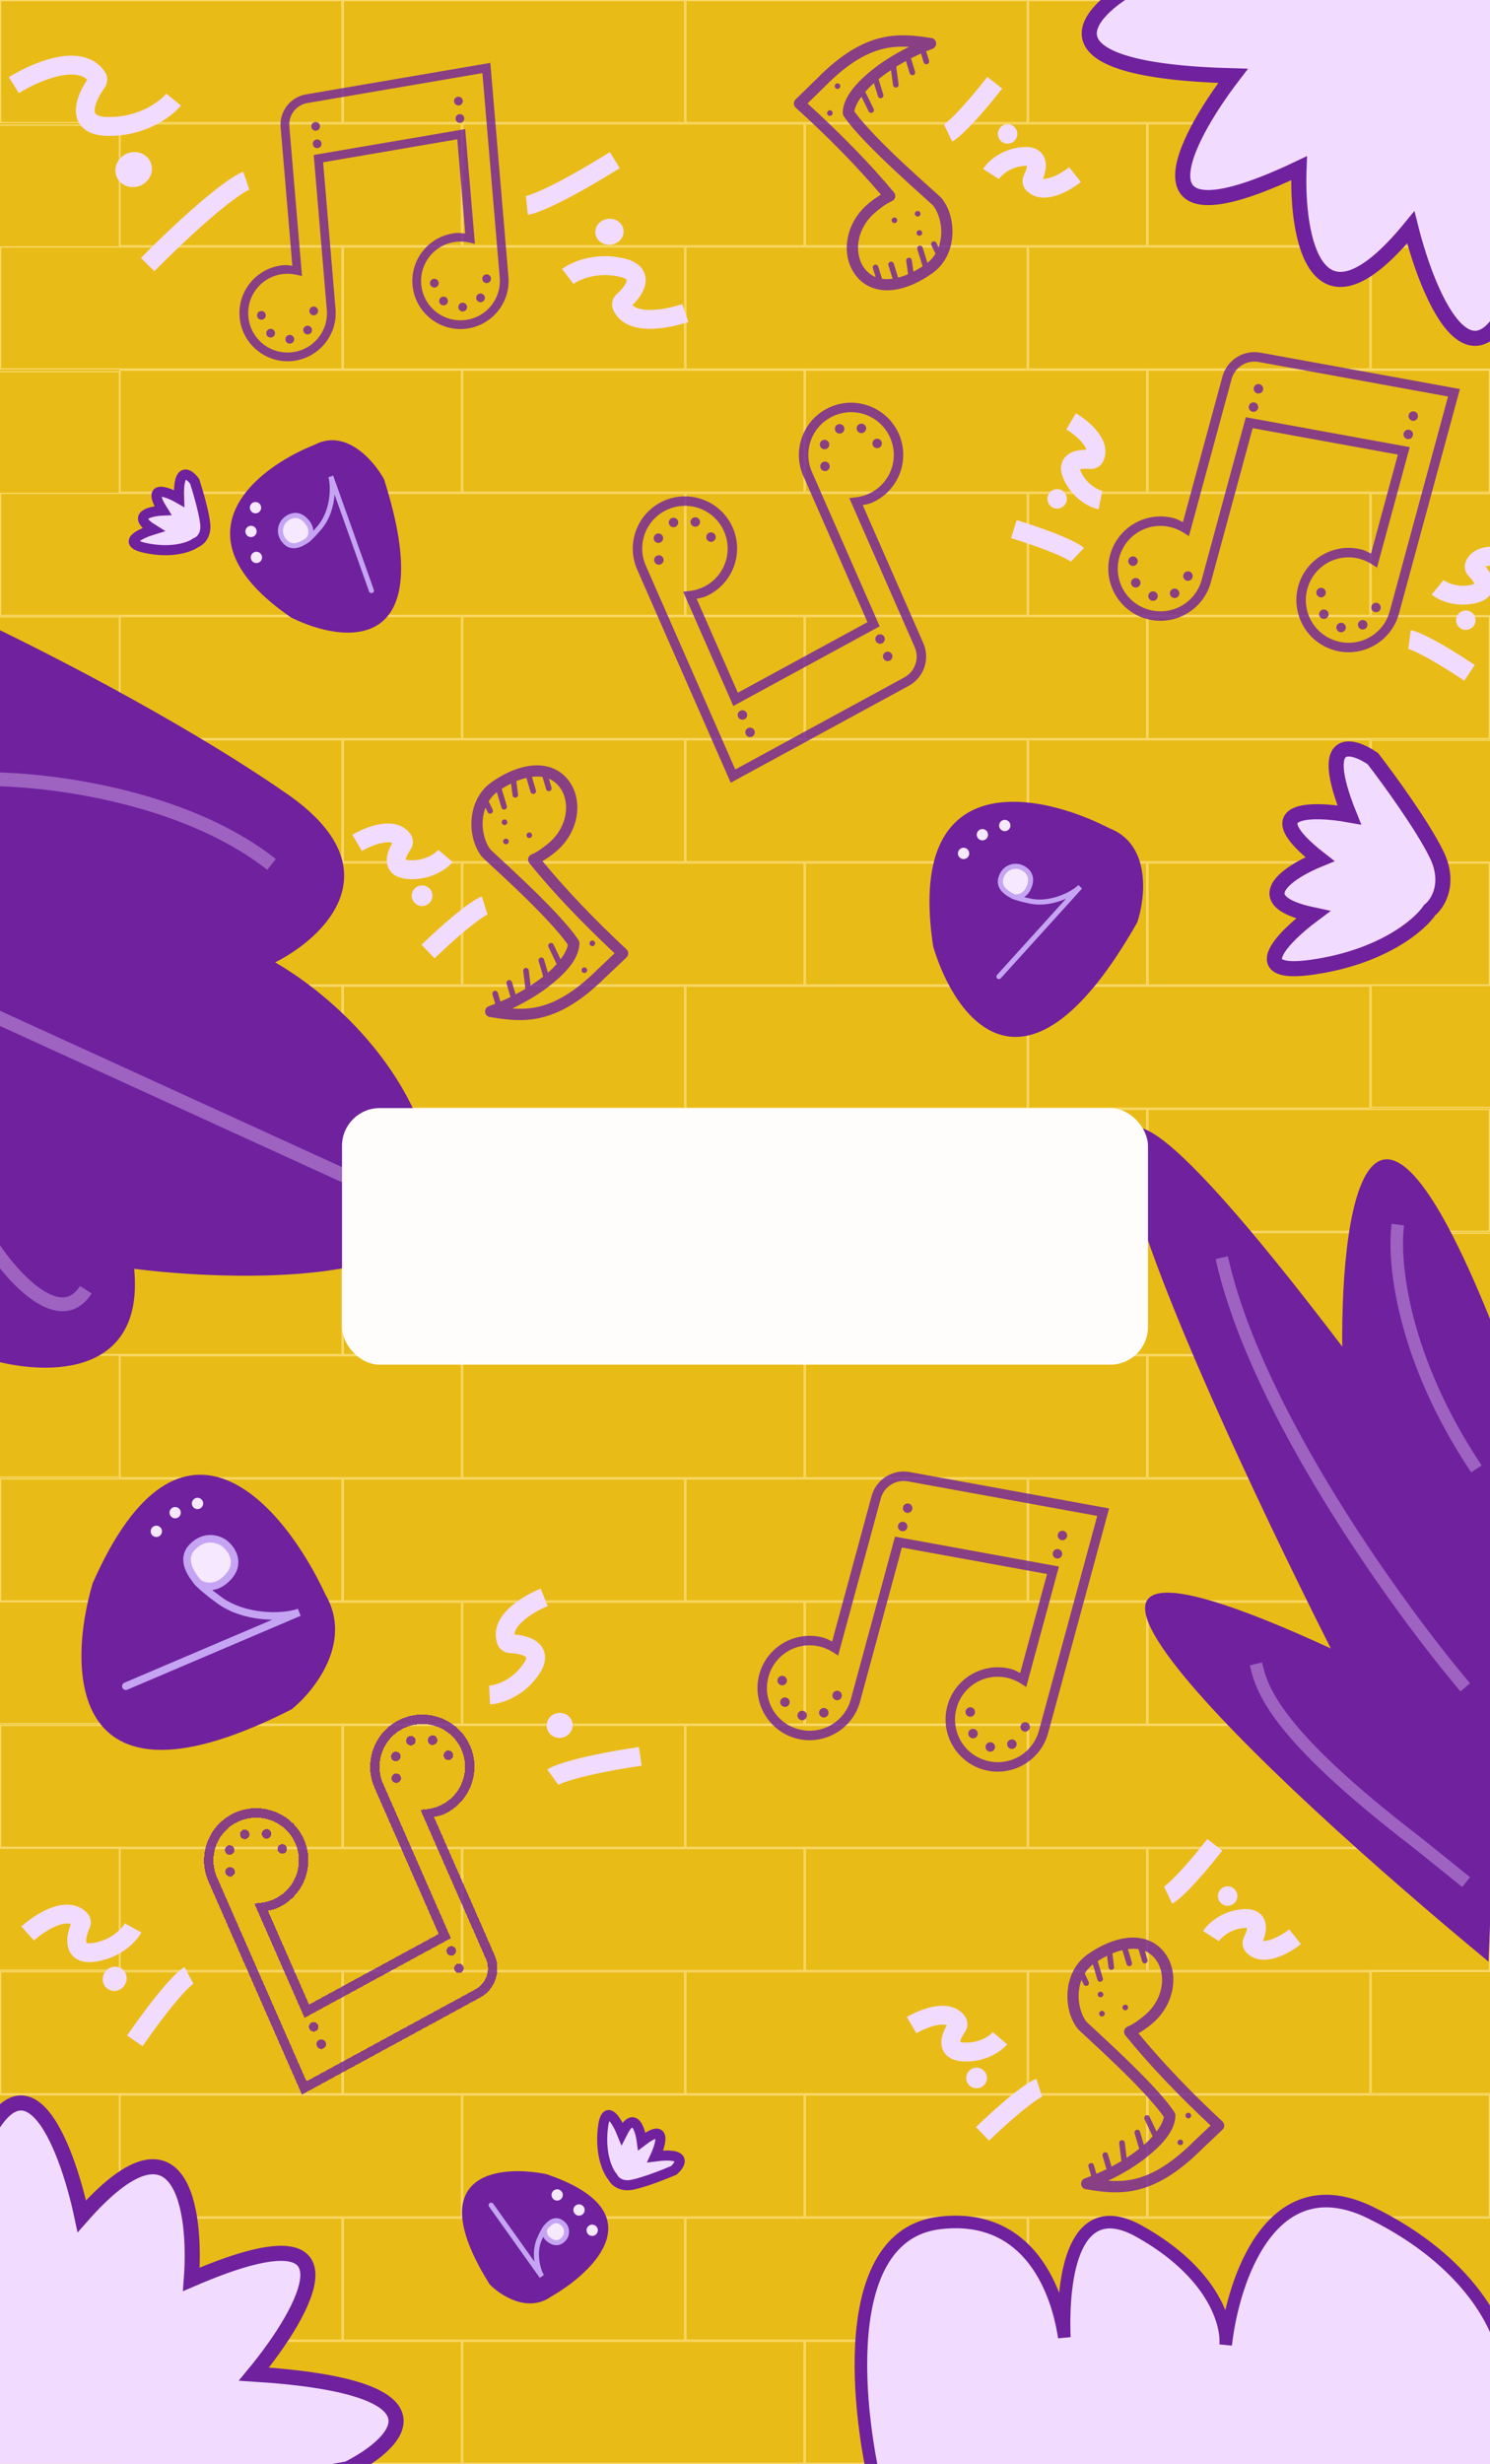 <svg width="1185" height="1959" viewBox="0 0 1185 1959" fill="none" xmlns="http://www.w3.org/2000/svg">
<g clip-path="url(#clip0_79_69)">
<rect width="1185" height="1959" fill="#E9BB17"/>
<rect x="1090.5" y="1175.5" width="271.496" height="96.95" fill="#E9BB17" stroke="#F8D867"/>
<rect x="1090.5" y="980.5" width="271.496" height="96.95" fill="#E9BB17" stroke="#F8D867"/>
<rect x="1090.5" y="783.5" width="271.496" height="96.95" fill="#E9BB17" stroke="#F8D867"/>
<rect x="1090.5" y="588.5" width="271.496" height="96.95" fill="#E9BB17" stroke="#F8D867"/>
<rect x="1090.5" y="392.5" width="271.496" height="96.95" fill="#E9BB17" stroke="#F8D867"/>
<rect x="1090.5" y="196.5" width="271.496" height="96.95" fill="#E9BB17" stroke="#F8D867"/>
<rect x="1090.5" y="1.5" width="271.496" height="96.95" fill="#E9BB17" stroke="#F8D867"/>
<rect x="-176.5" y="99.5" width="271.496" height="96.95" fill="#E9BB17" stroke="#F8D867"/>
<rect x="95.515" y="1469.75" width="271.496" height="96.95" fill="#E9BB17" stroke="#F8D867"/>
<rect x="368.011" y="1469.75" width="271.496" height="96.95" fill="#E9BB17" stroke="#F8D867"/>
<rect x="640.508" y="1469.75" width="271.496" height="96.95" fill="#E9BB17" stroke="#F8D867"/>
<rect x="913.004" y="1469.75" width="271.496" height="96.95" fill="#E9BB17" stroke="#F8D867"/>
<rect x="95.515" y="490.25" width="271.496" height="96.95" fill="#E9BB17" stroke="#F8D867"/>
<rect x="368.011" y="490.25" width="271.496" height="96.95" fill="#E9BB17" stroke="#F8D867"/>
<rect x="640.508" y="490.25" width="271.496" height="96.95" fill="#E9BB17" stroke="#F8D867"/>
<rect x="913.004" y="490.25" width="271.496" height="96.95" fill="#E9BB17" stroke="#F8D867"/>
<rect x="0.5" y="980" width="271.496" height="96.95" fill="#E9BB17" stroke="#F8D867"/>
<rect x="272.996" y="980" width="271.496" height="96.95" fill="#E9BB17" stroke="#F8D867"/>
<rect x="545.492" y="980" width="271.496" height="96.95" fill="#E9BB17" stroke="#F8D867"/>
<rect x="817.988" y="980" width="271.496" height="96.95" fill="#E9BB17" stroke="#F8D867"/>
<rect x="0.5" y="0.5" width="271.496" height="96.95" fill="#E9BB17" stroke="#F8D867"/>
<rect x="272.996" y="0.5" width="271.496" height="96.95" fill="#E9BB17" stroke="#F8D867"/>
<rect x="545.492" y="0.5" width="271.496" height="96.95" fill="#E9BB17" stroke="#F8D867"/>
<rect x="817.988" y="0.5" width="271.496" height="96.95" fill="#E9BB17" stroke="#F8D867"/>
<rect x="0.5" y="1567.7" width="271.496" height="96.95" fill="#E9BB17" stroke="#F8D867"/>
<rect x="272.996" y="1567.7" width="271.496" height="96.95" fill="#E9BB17" stroke="#F8D867"/>
<rect x="545.492" y="1567.7" width="271.496" height="96.95" fill="#E9BB17" stroke="#F8D867"/>
<rect x="817.988" y="1567.7" width="271.496" height="96.95" fill="#E9BB17" stroke="#F8D867"/>
<rect x="-176.5" y="295.5" width="271.496" height="96.95" fill="#E9BB17" stroke="#F8D867"/>
<rect x="-176.5" y="490.5" width="271.496" height="96.95" fill="#E9BB17" stroke="#F8D867"/>
<rect x="-176.5" y="685.5" width="271.496" height="96.95" fill="#E9BB17" stroke="#F8D867"/>
<rect x="-176.5" y="881.5" width="271.496" height="96.95" fill="#E9BB17" stroke="#F8D867"/>
<rect x="-176.5" y="1077.5" width="271.496" height="96.95" fill="#E9BB17" stroke="#F8D867"/>
<rect x="-176.5" y="1273.5" width="271.496" height="96.95" fill="#E9BB17" stroke="#F8D867"/>
<rect x="-176.5" y="1469.5" width="271.496" height="96.95" fill="#E9BB17" stroke="#F8D867"/>
<rect x="-176.5" y="1665.5" width="271.496" height="96.95" fill="#E9BB17" stroke="#F8D867"/>
<rect x="-176.5" y="1862.5" width="271.496" height="96.95" fill="#E9BB17" stroke="#F8D867"/>
<rect x="0.5" y="588.2" width="271.496" height="96.95" fill="#E9BB17" stroke="#F8D867"/>
<rect x="272.996" y="588.2" width="271.496" height="96.95" fill="#E9BB17" stroke="#F8D867"/>
<rect x="545.492" y="588.2" width="271.496" height="96.95" fill="#E9BB17" stroke="#F8D867"/>
<rect x="817.988" y="588.2" width="271.496" height="96.95" fill="#E9BB17" stroke="#F8D867"/>
<rect x="95.515" y="1077.95" width="271.496" height="96.95" fill="#E9BB17" stroke="#F8D867"/>
<rect x="368.011" y="1077.95" width="271.496" height="96.95" fill="#E9BB17" stroke="#F8D867"/>
<rect x="640.508" y="1077.95" width="271.496" height="96.95" fill="#E9BB17" stroke="#F8D867"/>
<rect x="913.004" y="1077.95" width="271.496" height="96.95" fill="#E9BB17" stroke="#F8D867"/>
<rect x="95.515" y="98.45" width="271.496" height="96.95" fill="#E9BB17" stroke="#F8D867"/>
<rect x="368.011" y="98.45" width="271.496" height="96.95" fill="#E9BB17" stroke="#F8D867"/>
<rect x="640.508" y="98.45" width="271.496" height="96.95" fill="#E9BB17" stroke="#F8D867"/>
<rect x="913.004" y="98.45" width="271.496" height="96.95" fill="#E9BB17" stroke="#F8D867"/>
<rect x="95.515" y="1665.65" width="271.496" height="96.95" fill="#E9BB17" stroke="#F8D867"/>
<rect x="368.011" y="1665.65" width="271.496" height="96.95" fill="#E9BB17" stroke="#F8D867"/>
<rect x="640.508" y="1665.65" width="271.496" height="96.95" fill="#E9BB17" stroke="#F8D867"/>
<rect x="913.004" y="1665.65" width="271.496" height="96.95" fill="#E9BB17" stroke="#F8D867"/>
<rect x="95.515" y="686.15" width="271.496" height="96.95" fill="#E9BB17" stroke="#F8D867"/>
<rect x="368.011" y="686.15" width="271.496" height="96.95" fill="#E9BB17" stroke="#F8D867"/>
<rect x="640.508" y="686.15" width="271.496" height="96.95" fill="#E9BB17" stroke="#F8D867"/>
<rect x="913.004" y="686.15" width="271.496" height="96.95" fill="#E9BB17" stroke="#F8D867"/>
<rect x="0.5" y="1175.9" width="271.496" height="96.95" fill="#E9BB17" stroke="#F8D867"/>
<rect x="272.996" y="1175.9" width="271.496" height="96.95" fill="#E9BB17" stroke="#F8D867"/>
<rect x="545.492" y="1175.9" width="271.496" height="96.95" fill="#E9BB17" stroke="#F8D867"/>
<rect x="817.988" y="1175.9" width="271.496" height="96.95" fill="#E9BB17" stroke="#F8D867"/>
<rect x="0.5" y="196.4" width="271.496" height="96.95" fill="#E9BB17" stroke="#F8D867"/>
<rect x="272.996" y="196.4" width="271.496" height="96.95" fill="#E9BB17" stroke="#F8D867"/>
<rect x="545.492" y="196.4" width="271.496" height="96.95" fill="#E9BB17" stroke="#F8D867"/>
<rect x="817.988" y="196.4" width="271.496" height="96.95" fill="#E9BB17" stroke="#F8D867"/>
<rect x="0.5" y="1763.6" width="271.496" height="96.95" fill="#E9BB17" stroke="#F8D867"/>
<rect x="272.996" y="1763.6" width="271.496" height="96.95" fill="#E9BB17" stroke="#F8D867"/>
<rect x="545.492" y="1763.6" width="271.496" height="96.95" fill="#E9BB17" stroke="#F8D867"/>
<rect x="817.988" y="1763.6" width="271.496" height="96.95" fill="#E9BB17" stroke="#F8D867"/>
<rect x="0.5" y="784.1" width="271.496" height="96.95" fill="#E9BB17" stroke="#F8D867"/>
<rect x="272.996" y="784.1" width="271.496" height="96.95" fill="#E9BB17" stroke="#F8D867"/>
<rect x="545.492" y="784.1" width="271.496" height="96.95" fill="#E9BB17" stroke="#F8D867"/>
<rect x="817.988" y="784.1" width="271.496" height="96.95" fill="#E9BB17" stroke="#F8D867"/>
<rect x="95.515" y="1273.85" width="271.496" height="96.95" fill="#E9BB17" stroke="#F8D867"/>
<rect x="368.011" y="1273.85" width="271.496" height="96.95" fill="#E9BB17" stroke="#F8D867"/>
<rect x="640.508" y="1273.85" width="271.496" height="96.95" fill="#E9BB17" stroke="#F8D867"/>
<rect x="913.004" y="1273.85" width="271.496" height="96.95" fill="#E9BB17" stroke="#F8D867"/>
<rect x="95.515" y="294.35" width="271.496" height="96.95" fill="#E9BB17" stroke="#F8D867"/>
<rect x="368.011" y="294.35" width="271.496" height="96.95" fill="#E9BB17" stroke="#F8D867"/>
<rect x="640.508" y="294.35" width="271.496" height="96.95" fill="#E9BB17" stroke="#F8D867"/>
<rect x="913.004" y="294.35" width="271.496" height="96.95" fill="#E9BB17" stroke="#F8D867"/>
<rect x="95.515" y="1861.55" width="271.496" height="96.95" fill="#E9BB17" stroke="#F8D867"/>
<rect x="368.011" y="1861.55" width="271.496" height="96.95" fill="#E9BB17" stroke="#F8D867"/>
<rect x="640.508" y="1861.55" width="271.496" height="96.95" fill="#E9BB17" stroke="#F8D867"/>
<rect x="913.004" y="1861.55" width="271.496" height="96.95" fill="#E9BB17" stroke="#F8D867"/>
<rect x="95.515" y="882.05" width="271.496" height="96.95" fill="#E9BB17" stroke="#F8D867"/>
<rect x="368.011" y="882.05" width="271.496" height="96.95" fill="#E9BB17" stroke="#F8D867"/>
<rect x="640.508" y="882.05" width="271.496" height="96.95" fill="#E9BB17" stroke="#F8D867"/>
<rect x="913.004" y="882.05" width="271.496" height="96.95" fill="#E9BB17" stroke="#F8D867"/>
<rect x="0.5" y="1371.8" width="271.496" height="96.95" fill="#E9BB17" stroke="#F8D867"/>
<rect x="272.996" y="1371.8" width="271.496" height="96.95" fill="#E9BB17" stroke="#F8D867"/>
<rect x="545.492" y="1371.8" width="271.496" height="96.95" fill="#E9BB17" stroke="#F8D867"/>
<rect x="817.988" y="1371.8" width="271.496" height="96.95" fill="#E9BB17" stroke="#F8D867"/>
<rect x="0.5" y="392.3" width="271.496" height="96.95" fill="#E9BB17" stroke="#F8D867"/>
<rect x="272.996" y="392.3" width="271.496" height="96.95" fill="#E9BB17" stroke="#F8D867"/>
<rect x="545.492" y="392.3" width="271.496" height="96.95" fill="#E9BB17" stroke="#F8D867"/>
<rect x="817.988" y="392.3" width="271.496" height="96.95" fill="#E9BB17" stroke="#F8D867"/>
<rect x="1090.5" y="1371.5" width="271.496" height="96.95" fill="#E9BB17" stroke="#F8D867"/>
<rect x="1090.5" y="1567.5" width="271.496" height="96.95" fill="#E9BB17" stroke="#F8D867"/>
<rect x="1090.5" y="1763.5" width="271.496" height="96.95" fill="#E9BB17" stroke="#F8D867"/>
<path d="M699.194 1988.59C681.123 1919.06 665.361 1777.49 746.889 1767.44C814.485 1759.12 839.85 1814.75 846.463 1858.38C844.597 1807.97 854.535 1745.28 905.957 1773.97C964.452 1806.61 976.178 1846.73 974.786 1864.36C980.606 1812.2 1011.36 1720.66 1090.04 1759.21C1169.56 1798.16 1194.04 1852.71 1196.34 1875.11L1192.45 1969.77L699.194 1988.59Z" fill="#F1DBFF" stroke="#6F219E" stroke-width="10"/>
<path d="M1058.4 1310.62C740.106 1164.08 1009.44 1415.6 1183.9 1559.68L1201.64 1091.69C1091.47 794.335 1066.31 953.75 1067.5 1070.63C759.021 664.884 932.902 1061.56 1058.4 1310.62Z" fill="#6F219E"/>
<path d="M1165.34 1341.55C1112.14 1278.77 998.919 1122.54 971.64 999.887" stroke="#9E62C1" stroke-width="10"/>
<path d="M998.847 1322.9C1003.38 1341.74 1011.39 1376.32 1127.13 1465.09M1127.13 1465.09C1130 1467.29 1166.02 1496.4 1166.02 1496.4L1127.13 1465.09ZM1111.75 973.647C1107.66 1003.14 1115.45 1080.11 1174.21 1167.87" stroke="#9E62C1" stroke-width="10"/>
<g filter="url(#filter0_d_79_69)">
<path d="M240.135 1661.32L381.79 1584.24C393.804 1577.7 398.841 1562.95 393.346 1550.43L345.157 1440.64C347.627 1440.07 350.126 1439.71 352.528 1438.66C373.472 1429.46 383.045 1404.93 373.856 1383.99C364.667 1363.05 340.126 1353.49 319.183 1362.68C298.24 1371.87 288.667 1396.41 297.855 1417.34L348.898 1533.64L245.809 1589.76L213.038 1515.1C215.508 1514.53 218.007 1514.17 220.409 1513.12C241.352 1503.92 250.925 1479.39 241.736 1458.45C232.547 1437.51 208.006 1427.95 187.063 1437.14C166.12 1446.33 156.547 1470.87 165.736 1491.8L240.135 1661.32ZM243.747 1650.78L172.645 1488.77C165.09 1471.56 172.876 1451.6 190.095 1444.05C207.313 1436.49 227.272 1444.27 234.827 1461.48C242.382 1478.7 234.596 1498.65 217.377 1506.21C214.125 1507.64 210.769 1508.5 207.411 1508.88L202.316 1509.44L242.197 1600.31L358.596 1536.97L304.765 1414.31C297.21 1397.1 304.996 1377.14 322.214 1369.58C339.433 1362.03 359.392 1369.81 366.947 1387.02C374.502 1404.23 366.716 1424.19 349.497 1431.75C346.245 1433.18 342.889 1434.04 339.531 1434.42L334.435 1434.98L386.437 1553.47C390.386 1562.46 386.813 1572.91 378.17 1577.61L243.747 1650.78ZM257.032 1624.72C258.934 1623.89 259.805 1621.66 258.971 1619.75C258.136 1617.85 255.903 1616.98 254 1617.82C252.098 1618.65 251.227 1620.88 252.061 1622.79C252.896 1624.69 255.129 1625.56 257.032 1624.72ZM366.485 1564.33C368.388 1563.49 369.259 1561.26 368.424 1559.36C367.589 1557.46 365.357 1556.59 363.454 1557.42C361.551 1558.26 360.68 1560.49 361.515 1562.39C362.35 1564.29 364.583 1565.16 366.485 1564.33ZM250.969 1610.91C252.872 1610.07 253.743 1607.84 252.908 1605.94C252.073 1604.04 249.84 1603.17 247.937 1604C246.035 1604.84 245.164 1607.07 245.999 1608.97C246.833 1610.87 249.066 1611.74 250.969 1610.91ZM360.422 1550.52C362.325 1549.68 363.196 1547.45 362.361 1545.55C361.526 1543.64 359.294 1542.77 357.391 1543.61C355.488 1544.44 354.617 1546.68 355.452 1548.58C356.287 1550.48 358.52 1551.35 360.422 1550.52ZM225.979 1469.48C227.882 1468.65 228.753 1466.42 227.918 1464.51C227.083 1462.61 224.85 1461.74 222.948 1462.58C221.045 1463.41 220.174 1465.64 221.009 1467.55C221.844 1469.45 224.076 1470.32 225.979 1469.48ZM184.524 1487.68C186.427 1486.84 187.298 1484.61 186.463 1482.71C185.628 1480.81 183.396 1479.94 181.493 1480.77C179.59 1481.61 178.719 1483.84 179.554 1485.74C180.389 1487.64 182.621 1488.51 184.524 1487.68ZM358.099 1395.02C360.002 1394.19 360.872 1391.96 360.038 1390.05C359.203 1388.15 356.97 1387.28 355.067 1388.12C353.165 1388.95 352.294 1391.18 353.129 1393.09C353.963 1394.99 356.196 1395.86 358.099 1395.02ZM316.644 1413.22C318.547 1412.38 319.418 1410.15 318.583 1408.25C317.748 1406.35 315.515 1405.47 313.613 1406.31C311.71 1407.15 310.839 1409.38 311.674 1411.28C312.509 1413.18 314.741 1414.05 316.644 1413.22ZM184.126 1470.38C185.063 1469.98 185.794 1469.23 186.165 1468.28C186.923 1466.34 185.963 1464.15 184.022 1463.39C182.08 1462.64 179.894 1463.6 179.137 1465.54C178.38 1467.48 179.339 1469.67 181.28 1470.42C182.193 1470.78 183.216 1470.76 184.126 1470.38ZM213.43 1457.5C214.373 1457.12 215.117 1456.36 215.489 1455.41C216.232 1453.47 215.267 1451.27 213.339 1450.51C211.404 1449.77 209.204 1450.73 208.441 1452.66C207.697 1454.6 208.662 1456.8 210.59 1457.56C211.516 1457.91 212.52 1457.89 213.43 1457.5ZM196.157 1457.86C198.06 1457.02 198.931 1454.79 198.096 1452.89C197.261 1450.99 195.029 1450.12 193.126 1450.95C191.223 1451.79 190.352 1454.02 191.187 1455.92C192.022 1457.82 194.255 1458.69 196.157 1457.86ZM345.556 1383.06C346.493 1382.66 347.224 1381.91 347.595 1380.95C348.352 1379.01 347.393 1376.83 345.452 1376.07C343.51 1375.31 341.324 1376.27 340.567 1378.21C339.809 1380.16 340.768 1382.34 342.71 1383.1C343.622 1383.45 344.646 1383.44 345.556 1383.06ZM316.233 1395.93C317.17 1395.53 317.914 1394.77 318.285 1393.82C319.042 1391.88 318.083 1389.69 316.142 1388.93C314.2 1388.18 312.014 1389.14 311.257 1391.08C310.499 1393.02 311.459 1395.2 313.4 1395.96C314.313 1396.32 315.323 1396.31 316.233 1395.93ZM328.277 1383.4C330.18 1382.56 331.051 1380.33 330.216 1378.43C329.381 1376.53 327.148 1375.66 325.246 1376.49C323.343 1377.33 322.472 1379.56 323.307 1381.46C324.142 1383.36 326.374 1384.23 328.277 1383.4Z" fill="#6F219E" fill-opacity="0.8" shape-rendering="crispEdges"/>
</g>
<path d="M581.135 622.324L722.79 545.24C734.804 538.696 739.841 523.952 734.346 511.433L686.157 401.635C688.627 401.066 691.126 400.71 693.528 399.655C714.472 390.464 724.045 365.926 714.856 344.989C705.667 324.052 681.126 314.486 660.183 323.678C639.24 332.869 629.667 357.407 638.855 378.344L689.898 494.644L586.809 550.765L554.038 476.096C556.508 475.527 559.007 475.17 561.409 474.116C582.352 464.924 591.925 440.386 582.736 419.449C573.547 398.512 549.006 388.946 528.063 398.138C507.12 407.33 497.547 431.868 506.736 452.805L581.135 622.324ZM584.747 611.778L513.645 449.772C506.09 432.559 513.876 412.602 531.095 405.045C548.313 397.488 568.272 405.268 575.827 422.482C583.382 439.695 575.596 459.652 558.377 467.209C555.125 468.636 551.769 469.497 548.411 469.877L543.316 470.44L583.197 561.311L699.596 497.966L645.765 375.312C638.21 358.098 645.996 338.142 663.214 330.585C680.433 323.028 700.392 330.807 707.947 348.021C715.502 365.235 707.716 385.191 690.497 392.748C687.245 394.176 683.889 395.037 680.531 395.417L675.435 395.98L727.437 514.466C731.386 523.464 727.813 533.913 719.17 538.607L584.747 611.778ZM598.032 585.724C599.934 584.888 600.805 582.656 599.971 580.754C599.136 578.852 596.903 577.981 595 578.816C593.098 579.652 592.227 581.884 593.061 583.786C593.896 585.688 596.129 586.559 598.032 585.724ZM707.485 525.33C709.388 524.495 710.259 522.262 709.424 520.36C708.589 518.458 706.357 517.588 704.454 518.423C702.551 519.258 701.68 521.49 702.515 523.392C703.35 525.295 705.583 526.165 707.485 525.33ZM591.969 571.909C593.872 571.074 594.743 568.842 593.908 566.94C593.073 565.038 590.84 564.167 588.937 565.002C587.035 565.837 586.164 568.07 586.999 569.972C587.833 571.874 590.066 572.745 591.969 571.909ZM701.422 511.516C703.325 510.681 704.196 508.448 703.361 506.546C702.526 504.644 700.294 503.774 698.391 504.609C696.488 505.444 695.617 507.676 696.452 509.578C697.287 511.48 699.52 512.351 701.422 511.516ZM566.979 430.484C568.882 429.648 569.753 427.416 568.918 425.514C568.083 423.612 565.85 422.741 563.948 423.576C562.045 424.412 561.174 426.644 562.009 428.546C562.844 430.448 565.076 431.319 566.979 430.484ZM525.524 448.677C527.427 447.842 528.298 445.61 527.463 443.708C526.628 441.806 524.396 440.935 522.493 441.77C520.59 442.605 519.719 444.838 520.554 446.74C521.389 448.642 523.621 449.512 525.524 448.677ZM699.099 356.023C701.002 355.188 701.872 352.956 701.038 351.053C700.203 349.151 697.97 348.281 696.067 349.116C694.165 349.951 693.294 352.184 694.129 354.086C694.963 355.988 697.196 356.858 699.099 356.023ZM657.644 374.217C659.547 373.382 660.418 371.149 659.583 369.247C658.748 367.345 656.515 366.475 654.613 367.31C652.71 368.145 651.839 370.378 652.674 372.28C653.509 374.182 655.741 375.052 657.644 374.217ZM525.126 431.38C526.063 430.984 526.794 430.229 527.165 429.278C527.923 427.337 526.963 425.151 525.022 424.395C523.08 423.638 520.894 424.597 520.137 426.539C519.38 428.48 520.339 430.665 522.28 431.422C523.193 431.778 524.216 431.763 525.126 431.38ZM554.43 418.502C555.373 418.121 556.117 417.36 556.489 416.408C557.232 414.473 556.267 412.274 554.339 411.511C552.404 410.768 550.204 411.734 549.441 413.661C548.697 415.597 549.662 417.796 551.59 418.558C552.516 418.908 553.52 418.886 554.43 418.502ZM537.157 418.859C539.06 418.024 539.931 415.792 539.096 413.89C538.261 411.987 536.029 411.117 534.126 411.952C532.223 412.787 531.352 415.02 532.187 416.922C533.022 418.824 535.255 419.694 537.157 418.859ZM686.556 344.056C687.493 343.66 688.224 342.905 688.595 341.954C689.352 340.013 688.393 337.827 686.452 337.07C684.51 336.314 682.324 337.273 681.567 339.214C680.809 341.156 681.768 343.341 683.71 344.098C684.622 344.454 685.646 344.439 686.556 344.056ZM657.233 356.925C658.17 356.53 658.914 355.769 659.285 354.818C660.042 352.876 659.083 350.691 657.142 349.934C655.2 349.177 653.014 350.137 652.257 352.078C651.499 354.019 652.459 356.205 654.4 356.962C655.313 357.317 656.323 357.308 657.233 356.925ZM669.277 344.399C671.18 343.564 672.051 341.331 671.216 339.429C670.381 337.527 668.148 336.657 666.246 337.492C664.343 338.327 663.472 340.559 664.307 342.462C665.142 344.364 667.374 345.234 669.277 344.399Z" fill="#6F219E" fill-opacity="0.8"/>
<path d="M1161.07 309.304L1002.42 280.368C988.961 277.918 975.785 286.232 972.202 299.426L940.775 415.141C938.495 414.034 936.326 412.742 933.795 412.055C911.723 406.06 888.866 419.149 882.873 441.215C876.88 463.28 889.976 486.133 912.048 492.127C934.12 498.122 956.977 485.033 962.97 462.968L996.258 340.399L1111.73 361.441L1090.36 440.134C1088.08 439.026 1085.91 437.735 1083.38 437.048C1061.31 431.053 1038.45 444.142 1032.46 466.207C1026.46 488.273 1039.56 511.125 1061.63 517.12C1083.7 523.114 1106.56 510.026 1112.55 487.96L1161.07 309.304ZM1151.64 315.246L1105.27 485.983C1100.35 504.124 1081.76 514.769 1063.61 509.841C1045.46 504.912 1034.81 486.326 1039.74 468.185C1044.67 450.043 1063.25 439.398 1081.4 444.327C1084.83 445.258 1087.98 446.694 1090.83 448.507L1095.15 451.268L1121.16 355.499L990.795 331.726L955.688 460.99C950.761 479.132 932.172 489.777 914.025 484.848C895.878 479.92 885.228 461.334 890.155 443.192C895.082 425.051 913.671 414.406 931.818 419.334C935.245 420.265 938.398 421.701 941.25 423.514L945.57 426.275L979.483 301.404C982.059 291.921 991.401 286.031 1001.07 287.803L1151.64 315.246ZM1124.94 327.185C1122.94 326.64 1120.86 327.831 1120.31 329.835C1119.77 331.84 1120.96 333.919 1122.97 334.464C1124.97 335.008 1127.05 333.818 1127.6 331.813C1128.14 329.808 1126.95 327.729 1124.94 327.185ZM1001.83 305.474C999.828 304.929 997.749 306.12 997.204 308.125C996.66 310.129 997.851 312.208 999.857 312.753C1001.86 313.298 1003.94 312.107 1004.49 310.102C1005.03 308.098 1003.84 306.018 1001.83 305.474ZM1120.99 341.743C1118.98 341.199 1116.91 342.389 1116.36 344.394C1115.82 346.399 1117.01 348.478 1119.01 349.022C1121.02 349.567 1123.1 348.376 1123.64 346.372C1124.19 344.367 1123 342.288 1120.99 341.743ZM997.88 320.032C995.874 319.488 993.795 320.679 993.25 322.683C992.706 324.688 993.897 326.767 995.903 327.312C997.908 327.856 999.988 326.665 1000.53 324.661C1001.08 322.656 999.885 320.577 997.88 320.032ZM1051.65 467.511C1049.64 466.967 1047.56 468.158 1047.02 470.162C1046.48 472.167 1047.67 474.246 1049.67 474.791C1051.68 475.335 1053.76 474.145 1054.3 472.14C1054.85 470.135 1053.65 468.056 1051.65 467.511ZM1095.34 479.377C1093.33 478.832 1091.25 480.023 1090.71 482.028C1090.16 484.032 1091.36 486.112 1093.36 486.656C1095.37 487.201 1097.45 486.01 1097.99 484.005C1098.54 482.001 1097.34 479.921 1095.34 479.377ZM902.065 442.519C900.06 441.974 897.981 443.165 897.436 445.17C896.892 447.174 898.083 449.254 900.088 449.798C902.094 450.343 904.173 449.152 904.718 447.147C905.262 445.143 904.071 443.063 902.065 442.519ZM945.754 454.384C943.749 453.84 941.67 455.03 941.125 457.035C940.581 459.04 941.772 461.119 943.777 461.663C945.783 462.208 947.862 461.017 948.407 459.013C948.951 457.008 947.76 454.929 945.754 454.384ZM1084.79 493.09C1083.81 492.81 1082.77 492.939 1081.88 493.446C1080.07 494.482 1079.45 496.785 1080.48 498.593C1081.52 500.401 1083.82 501.026 1085.63 499.991C1087.44 498.955 1088.07 496.652 1087.03 494.844C1086.54 493.994 1085.74 493.363 1084.79 493.09ZM1053.89 484.715C1052.92 484.42 1051.86 484.546 1050.98 485.053C1049.18 486.092 1048.55 488.41 1049.58 490.214C1050.62 492.008 1052.93 492.637 1054.74 491.616C1056.53 490.577 1057.16 488.259 1056.14 486.455C1055.64 485.601 1054.84 484.988 1053.89 484.715ZM1067.56 495.282C1065.56 494.737 1063.48 495.928 1062.93 497.933C1062.39 499.938 1063.58 502.017 1065.59 502.561C1067.59 503.106 1069.67 501.915 1070.22 499.91C1070.76 497.906 1069.57 495.827 1067.56 495.282ZM904.314 459.709C903.337 459.428 902.294 459.557 901.408 460.064C899.6 461.1 898.974 463.403 900.01 465.211C901.046 467.019 903.35 467.645 905.158 466.609C906.967 465.574 907.592 463.27 906.556 461.462C906.069 460.613 905.263 459.982 904.314 459.709ZM935.218 468.102C934.241 467.821 933.184 467.946 932.298 468.453C930.489 469.489 929.864 471.792 930.9 473.6C931.936 475.408 934.24 476.034 936.048 474.998C937.856 473.963 938.482 471.66 937.446 469.852C936.959 469.002 936.167 468.375 935.218 468.102ZM917.979 470.289C915.974 469.745 913.894 470.936 913.35 472.94C912.805 474.945 913.997 477.024 916.002 477.569C918.007 478.113 920.087 476.923 920.631 474.918C921.176 472.913 919.984 470.834 917.979 470.289Z" fill="#6F219E" fill-opacity="0.8"/>
<path d="M882.074 1199.3L723.422 1170.37C709.961 1167.92 696.785 1176.23 693.202 1189.43L661.775 1305.14C659.495 1304.03 657.326 1302.74 654.795 1302.05C632.723 1296.06 609.866 1309.15 603.873 1331.21C597.88 1353.28 610.976 1376.13 633.048 1382.13C655.12 1388.12 677.977 1375.03 683.97 1352.97L717.258 1230.4L832.731 1251.44L811.359 1330.13C809.079 1329.03 806.91 1327.74 804.379 1327.05C782.307 1321.05 759.45 1334.14 753.457 1356.21C747.464 1378.27 760.56 1401.13 782.632 1407.12C804.704 1413.11 827.561 1400.03 833.554 1377.96L882.074 1199.3ZM872.642 1205.25L826.272 1375.98C821.345 1394.12 802.756 1404.77 784.609 1399.84C766.462 1394.91 755.812 1376.33 760.739 1358.18C765.666 1340.04 784.255 1329.4 802.402 1334.33C805.829 1335.26 808.982 1336.69 811.834 1338.51L816.154 1341.27L842.163 1245.5L711.795 1221.73L676.688 1350.99C671.761 1369.13 653.172 1379.78 635.025 1374.85C616.878 1369.92 606.228 1351.33 611.155 1333.19C616.082 1315.05 634.671 1304.41 652.818 1309.33C656.245 1310.27 659.398 1311.7 662.25 1313.51L666.57 1316.28L700.483 1191.4C703.059 1181.92 712.401 1176.03 722.074 1177.8L872.642 1205.25ZM845.944 1217.18C843.939 1216.64 841.859 1217.83 841.315 1219.84C840.77 1221.84 841.962 1223.92 843.967 1224.46C845.972 1225.01 848.052 1223.82 848.596 1221.81C849.141 1219.81 847.949 1217.73 845.944 1217.18ZM722.834 1195.47C720.828 1194.93 718.749 1196.12 718.204 1198.12C717.66 1200.13 718.851 1202.21 720.857 1202.75C722.862 1203.3 724.941 1202.11 725.486 1200.1C726.03 1198.1 724.839 1196.02 722.834 1195.47ZM841.99 1231.74C839.985 1231.2 837.905 1232.39 837.361 1234.39C836.816 1236.4 838.008 1238.48 840.013 1239.02C842.018 1239.57 844.098 1238.38 844.642 1236.37C845.187 1234.37 843.995 1232.29 841.99 1231.74ZM718.88 1210.03C716.874 1209.49 714.795 1210.68 714.25 1212.68C713.706 1214.69 714.897 1216.77 716.903 1217.31C718.908 1217.86 720.988 1216.67 721.532 1214.66C722.076 1212.66 720.885 1210.58 718.88 1210.03ZM772.649 1357.51C770.644 1356.97 768.565 1358.16 768.02 1360.16C767.476 1362.17 768.667 1364.25 770.672 1364.79C772.678 1365.34 774.757 1364.14 775.302 1362.14C775.846 1360.14 774.655 1358.06 772.649 1357.51ZM816.338 1369.38C814.333 1368.83 812.254 1370.02 811.709 1372.03C811.165 1374.03 812.356 1376.11 814.361 1376.66C816.367 1377.2 818.446 1376.01 818.991 1374.01C819.535 1372 818.344 1369.92 816.338 1369.38ZM623.065 1332.52C621.06 1331.97 618.981 1333.17 618.436 1335.17C617.892 1337.17 619.083 1339.25 621.088 1339.8C623.094 1340.34 625.173 1339.15 625.718 1337.15C626.262 1335.14 625.071 1333.06 623.065 1332.52ZM666.754 1344.38C664.749 1343.84 662.67 1345.03 662.125 1347.04C661.581 1349.04 662.772 1351.12 664.777 1351.66C666.783 1352.21 668.862 1351.02 669.407 1349.01C669.951 1347.01 668.76 1344.93 666.754 1344.38ZM805.788 1383.09C804.81 1382.81 803.768 1382.94 802.881 1383.45C801.073 1384.48 800.448 1386.78 801.484 1388.59C802.52 1390.4 804.824 1391.03 806.632 1389.99C808.44 1388.96 809.066 1386.65 808.03 1384.84C807.543 1383.99 806.737 1383.36 805.788 1383.09ZM774.895 1374.72C773.921 1374.42 772.864 1374.55 771.978 1375.05C770.184 1376.09 769.554 1378.41 770.576 1380.21C771.616 1382.01 773.934 1382.64 775.739 1381.62C777.533 1380.58 778.162 1378.26 777.14 1376.46C776.639 1375.6 775.844 1374.99 774.895 1374.72ZM788.563 1385.28C786.558 1384.74 784.478 1385.93 783.934 1387.93C783.389 1389.94 784.581 1392.02 786.586 1392.56C788.591 1393.11 790.671 1391.92 791.215 1389.91C791.76 1387.91 790.568 1385.83 788.563 1385.28ZM625.314 1349.71C624.337 1349.43 623.294 1349.56 622.408 1350.06C620.6 1351.1 619.974 1353.4 621.01 1355.21C622.046 1357.02 624.35 1357.64 626.158 1356.61C627.967 1355.57 628.592 1353.27 627.556 1351.46C627.069 1350.61 626.263 1349.98 625.314 1349.71ZM656.218 1358.1C655.241 1357.82 654.184 1357.95 653.298 1358.45C651.489 1359.49 650.864 1361.79 651.9 1363.6C652.936 1365.41 655.24 1366.03 657.048 1365C658.856 1363.96 659.482 1361.66 658.446 1359.85C657.959 1359 657.167 1358.37 656.218 1358.1ZM638.979 1360.29C636.974 1359.74 634.894 1360.94 634.35 1362.94C633.805 1364.94 634.997 1367.02 637.002 1367.57C639.007 1368.11 641.087 1366.92 641.631 1364.92C642.176 1362.91 640.984 1360.83 638.979 1360.29Z" fill="#6F219E" fill-opacity="0.8"/>
<path d="M432.8 1270C419.954 1275.15 396.893 1289 402.661 1304.65C403.18 1306.06 404.619 1306.84 406.119 1306.89C417.075 1307.19 432.738 1311.32 422.885 1326.38C412.271 1342.6 396.135 1347.32 389.394 1347.64" stroke="#F1DBFF" stroke-width="15"/>
<path d="M545 248.843C530.62 253.835 501.322 259.292 494.465 243.221C493.887 241.867 494.42 240.382 495.523 239.401C504.283 231.606 514.23 217.477 494.827 212.816C474.049 207.825 457.352 215.416 451.6 219.836" stroke="#F1DBFF" stroke-width="15"/>
<path d="M11 67.72C28.012 57.034 64.266 41.42 77.277 61.427C78.084 62.668 77.902 64.239 77.035 65.446C68.016 77.994 58.76 99.91 85.188 100.517C113.034 101.157 132.05 86.545 138.077 79.16" stroke="#F1DBFF" stroke-width="15"/>
<ellipse cx="10.343" cy="9.96" rx="10.343" ry="9.96" transform="matrix(-0.989 0.148 0.148 0.989 453.855 1360.41)" fill="#F1DBFF"/>
<ellipse cx="11.101" cy="10.547" rx="11.101" ry="10.547" transform="matrix(-0.848 0.529 -0.586 -0.811 500.299 186.962)" fill="#F1DBFF"/>
<ellipse cx="14.555" cy="13.963" rx="14.555" ry="13.963" transform="matrix(0.705 -0.709 0.739 0.673 85.726 135.767)" fill="#F1DBFF"/>
<path d="M509.23 1396.42C462.25 1403.43 443.278 1410.39 439.665 1413" stroke="#F1DBFF" stroke-width="15"/>
<path d="M488.971 127.292C444.872 154.805 423.949 162.741 419 163.269" stroke="#F1DBFF" stroke-width="15"/>
<path d="M117.407 210.355C165.466 162.035 189.752 145.782 195.887 143.695" stroke="#F1DBFF" stroke-width="15"/>
<path d="M389.958 50L243.345 75.05C230.908 77.18 222.117 88.547 223.181 101.111L232.508 211.306C230.183 211.066 227.895 210.633 225.484 210.837C204.465 212.616 188.795 231.178 190.574 252.191C192.353 273.204 210.92 288.868 231.939 287.089C252.958 285.31 268.628 266.748 266.849 245.735L256.97 129.014L363.674 110.764L370.017 185.703C367.691 185.464 365.404 185.03 362.993 185.234C341.974 187.013 326.304 205.576 328.083 226.588C329.861 247.601 348.428 263.266 369.447 261.487C390.467 259.707 406.137 241.145 404.358 220.132L389.958 50ZM383.662 58.128L397.424 220.719C398.886 237.995 386.142 253.092 368.861 254.555C351.58 256.017 336.479 243.278 335.017 226.002C333.555 208.726 346.299 193.629 363.58 192.166C366.844 191.89 370.03 192.139 373.073 192.808L377.689 193.836L369.97 102.636L249.496 123.224L259.915 246.322C261.377 263.598 248.633 278.694 231.352 280.157C214.071 281.62 198.97 268.88 197.508 251.604C196.046 234.328 208.79 219.231 226.071 217.769C229.335 217.493 232.521 217.741 235.565 218.411L240.18 219.438L230.115 100.524C229.351 91.493 235.584 83.439 244.526 81.918L383.662 58.128ZM364.3 76.907C362.39 77.069 360.965 78.758 361.126 80.667C361.288 82.576 362.977 84.001 364.887 83.84C366.796 83.678 368.222 81.989 368.06 80.08C367.899 78.171 366.21 76.746 364.3 76.907ZM250.767 96.99C248.858 97.151 247.432 98.84 247.593 100.749C247.755 102.658 249.444 104.083 251.354 103.922C253.263 103.76 254.689 102.071 254.528 100.162C254.366 98.253 252.677 96.828 250.767 96.99ZM365.473 90.772C363.564 90.933 362.138 92.622 362.3 94.531C362.461 96.44 364.151 97.865 366.06 97.704C367.97 97.542 369.395 95.853 369.234 93.944C369.072 92.035 367.383 90.61 365.473 90.772ZM251.941 110.854C250.031 111.015 248.605 112.704 248.767 114.613C248.929 116.522 250.618 117.947 252.527 117.786C254.437 117.624 255.863 115.935 255.701 114.026C255.539 112.117 253.85 110.692 251.941 110.854ZM345.125 221.655C343.215 221.817 341.789 223.506 341.951 225.415C342.113 227.324 343.802 228.749 345.711 228.587C347.621 228.426 349.047 226.737 348.885 224.828C348.724 222.919 347.034 221.494 345.125 221.655ZM386.729 218.134C384.82 218.295 383.394 219.984 383.556 221.893C383.717 223.802 385.407 225.227 387.316 225.066C389.226 224.904 390.651 223.215 390.49 221.306C390.328 219.397 388.639 217.972 386.729 218.134ZM207.616 247.258C205.706 247.419 204.281 249.108 204.442 251.017C204.604 252.926 206.293 254.351 208.203 254.19C210.112 254.028 211.538 252.339 211.376 250.43C211.215 248.521 209.525 247.096 207.616 247.258ZM249.221 243.736C247.311 243.898 245.885 245.587 246.047 247.496C246.208 249.405 247.898 250.83 249.807 250.668C251.717 250.507 253.143 248.818 252.981 246.909C252.819 245 251.13 243.575 249.221 243.736ZM381.92 233.35C380.984 233.415 380.122 233.856 379.514 234.576C378.274 236.044 378.46 238.238 379.929 239.477C381.398 240.716 383.592 240.531 384.832 239.062C386.071 237.594 385.886 235.4 384.417 234.161C383.726 233.578 382.829 233.286 381.92 233.35ZM352.505 235.853C351.569 235.905 350.692 236.347 350.085 237.067C348.859 238.534 349.045 240.741 350.501 241.982C351.969 243.207 354.176 243.02 355.417 241.565C356.643 240.098 356.456 237.891 355.001 236.651C354.297 236.069 353.414 235.79 352.505 235.853ZM367.687 240.691C365.778 240.852 364.352 242.541 364.514 244.45C364.675 246.359 366.364 247.784 368.274 247.623C370.184 247.461 371.609 245.772 371.448 243.863C371.286 241.954 369.597 240.529 367.687 240.691ZM214.995 261.442C214.06 261.507 213.197 261.949 212.589 262.668C211.35 264.137 211.535 266.33 213.004 267.569C214.473 268.809 216.667 268.623 217.907 267.154C219.147 265.686 218.961 263.493 217.492 262.253C216.802 261.671 215.904 261.379 214.995 261.442ZM244.425 258.951C243.489 259.016 242.613 259.459 242.005 260.178C240.766 261.647 240.951 263.84 242.42 265.08C243.889 266.319 246.083 266.133 247.323 264.665C248.562 263.196 248.377 261.003 246.908 259.763C246.218 259.181 245.333 258.888 244.425 258.951ZM230.178 266.293C228.269 266.455 226.843 268.143 227.005 270.052C227.166 271.961 228.856 273.387 230.765 273.225C232.675 273.063 234.1 271.375 233.939 269.466C233.777 267.557 232.088 266.131 230.178 266.293Z" fill="#6F219E" fill-opacity="0.8"/>
<path d="M65.071 1988C5.351 1988 -17.873 1954.53 -22.02 1937.79C-38.607 1912.68 -61.828 1834.86 -22.02 1724.4C17.788 1613.93 52.627 1703.48 65.071 1762.06C144.692 1671.68 156.31 1757.87 152.167 1812.26C291.516 1752.01 243.403 1837.37 201.927 1887.58C361.179 1897.62 318.048 1941.97 276.576 1962.89C230.957 1971.26 124.79 1988 65.071 1988Z" fill="#F1DBFF" stroke="#6F219E" stroke-width="12"/>
<path d="M502.941 1737C493.41 1738.94 488.482 1733.66 487.209 1730.78C483.646 1726.79 477.099 1713.52 479.42 1692.34C481.741 1671.15 490.569 1686.16 494.694 1696.3C504.102 1677.45 509.102 1692.6 510.426 1702.53C530.466 1687.17 525.903 1704.1 521.116 1714.49C546.898 1711.15 541.634 1720.53 535.779 1725.64C528.804 1728.62 512.471 1735.07 502.941 1737Z" fill="#F1DBFF" stroke="#6F219E" stroke-width="8"/>
<path d="M163.22 416.448C164.294 426.113 158.598 430.551 155.615 431.562C151.328 434.757 137.53 440.095 116.635 435.896C95.741 431.697 111.471 424.241 121.948 421.037C104.006 409.987 119.541 406.356 129.551 405.922C116.038 384.593 132.496 390.646 142.414 396.339C141.382 370.362 150.26 376.441 154.828 382.728C157.178 389.941 162.145 406.783 163.22 416.448Z" fill="#F1DBFF" stroke="#6F219E" stroke-width="8"/>
<path d="M1142.52 679.357C1153.75 702.381 1143.55 718.441 1137.05 723.593C1129.24 735.317 1099.74 760.792 1044.19 768.894C988.633 776.997 1021.05 744.556 1044.2 727.322C989.893 715.812 1025.21 693.035 1049.66 683.085C997.234 642.152 1043.43 642.581 1073.08 647.912C1047.49 584.383 1074.91 591.596 1091.81 603.143C1104.03 618.954 1131.28 656.333 1142.52 679.357Z" fill="#F1DBFF" stroke="#6F219E" stroke-width="12"/>
<path d="M1113.76 -45.031C1173.44 -47.204 1197.87 -14.598 1202.62 1.977C1220.11 26.462 1246.15 103.391 1210.39 215.229C1174.63 327.068 1136.55 238.849 1121.99 180.761C1045.71 273.977 1030.96 188.266 1033.12 133.758C896.056 199.041 941.031 111.989 980.652 60.303C821.141 56.062 862.629 10.17 903.312 -12.246C948.596 -22.269 1054.08 -42.858 1113.76 -45.031Z" fill="#F1DBFF" stroke="#6F219E" stroke-width="12"/>
<path d="M22 1537.25C31.695 1528.53 52.949 1514.82 63.834 1526.05C64.879 1527.13 64.948 1528.77 64.327 1530.13C60.049 1539.55 57.115 1554.41 73.912 1552.35C92.087 1550.11 102.809 1538.41 105.898 1532.83" stroke="#F1DBFF" stroke-width="15"/>
<ellipse cx="91.225" cy="1573.28" rx="9.769" ry="9.407" transform="rotate(-55.314 91.225 1573.28)" fill="#F1DBFF"/>
<path d="M107.229 1622.63C132.76 1585.74 146.571 1572.56 150.285 1570.59" stroke="#F1DBFF" stroke-width="15"/>
<path d="M106.715 1008.8C115.315 1098.24 31.358 1093.43 -11.695 1079.84L-25.389 489C23.311 511.482 142.27 571.428 228.514 631.355C314.759 691.282 257.969 745.515 218.794 765.141C273.138 796.514 343.534 866.724 346.7 953.035C349.233 1022.08 187.765 1018.98 106.715 1008.8Z" fill="#6F219E"/>
<path d="M-10.411 619.567C35.883 619.165 145.967 632.143 215.956 687.27" stroke="#9E62C1" stroke-width="11"/>
<path d="M-9.394 805.375L284.895 939.853" stroke="#9E62C1" stroke-width="11"/>
<path d="M-5.939 991.048C10.282 1015.79 47.831 1057.32 68.267 1025.43" stroke="#9E62C1" stroke-width="11"/>
<g filter="url(#filter1_d_79_69)">
<rect x="272" y="877" width="641" height="204" rx="30" fill="#FFFCFC"/>
</g>
<path d="M973.069 1692.17C973.558 1691.29 973.74 1690.28 973.585 1689.3C973.43 1688.31 972.948 1687.4 972.216 1686.72C947.202 1663.48 924.842 1640.12 905.417 1616.63C909.233 1614.39 912.881 1611.85 916.307 1608.95C935.638 1592.57 938.576 1565.28 923.905 1549.82C916.546 1542.07 906.277 1539.54 895.962 1540.81C885.646 1542.08 875.002 1546.86 865.156 1553.73C854.741 1560.99 849.895 1572.38 849.058 1583.4C848.222 1594.41 851.109 1605.27 856.948 1612.77C857.524 1613.51 857.775 1613.69 858.318 1614.22C858.86 1614.75 859.551 1615.41 860.396 1616.2C862.086 1617.78 864.376 1619.89 867.109 1622.42C872.575 1627.48 879.812 1634.21 887.443 1641.55C902.217 1655.77 918.223 1672.35 925.609 1683.09C925.152 1686.24 923.155 1690.3 919.831 1694.72L914.273 1683.03C914.154 1682.76 913.981 1682.51 913.764 1682.3C913.548 1682.1 913.292 1681.94 913.012 1681.83C912.732 1681.73 912.434 1681.68 912.136 1681.69C911.837 1681.7 911.545 1681.78 911.275 1681.91C911.005 1682.03 910.764 1682.22 910.565 1682.44C910.367 1682.66 910.216 1682.92 910.121 1683.21C910.026 1683.49 909.989 1683.79 910.012 1684.09C910.035 1684.39 910.117 1684.68 910.255 1684.94L916.589 1698.26C916.626 1698.34 916.668 1698.42 916.714 1698.49C914.702 1700.76 912.366 1703.06 909.729 1705.36L906.657 1694.86C906.491 1694.3 906.106 1693.82 905.588 1693.54C905.069 1693.25 904.46 1693.19 903.893 1693.35C903.326 1693.52 902.849 1693.9 902.565 1694.42C902.282 1694.94 902.216 1695.55 902.383 1696.12L906.001 1708.45C902.925 1710.88 899.577 1713.26 896.012 1715.57L894.532 1703.56C894.502 1703.27 894.413 1702.99 894.271 1702.73C894.129 1702.47 893.937 1702.24 893.705 1702.05C893.474 1701.87 893.208 1701.73 892.923 1701.65C892.639 1701.57 892.341 1701.55 892.047 1701.58C891.753 1701.62 891.469 1701.71 891.213 1701.86C890.956 1702.01 890.731 1702.2 890.551 1702.44C890.371 1702.67 890.24 1702.94 890.165 1703.23C890.09 1703.52 890.073 1703.81 890.114 1704.11L891.817 1717.91C891.827 1718 891.844 1718.09 891.866 1718.18C889.338 1719.7 886.707 1721.16 884.025 1722.58L881.174 1712.86C881.096 1712.58 880.962 1712.31 880.78 1712.08C880.598 1711.84 880.371 1711.65 880.112 1711.51C879.854 1711.36 879.569 1711.27 879.275 1711.24C878.981 1711.2 878.683 1711.23 878.399 1711.31C878.115 1711.4 877.85 1711.54 877.62 1711.72C877.391 1711.91 877.201 1712.14 877.062 1712.4C876.923 1712.66 876.837 1712.95 876.81 1713.25C876.783 1713.54 876.815 1713.84 876.904 1714.12L879.992 1724.66C877.369 1725.96 874.691 1727.18 871.981 1728.34L869.939 1721.37C869.857 1721.09 869.72 1720.82 869.537 1720.6C869.354 1720.37 869.127 1720.18 868.871 1720.04C868.614 1719.9 868.332 1719.81 868.041 1719.78C867.75 1719.75 867.456 1719.77 867.176 1719.86C866.895 1719.94 866.633 1720.07 866.405 1720.26C866.178 1720.44 865.988 1720.67 865.848 1720.92C865.708 1721.18 865.619 1721.46 865.588 1721.75C865.557 1722.04 865.583 1722.34 865.665 1722.62L867.847 1730.05C866.153 1730.72 864.456 1731.38 862.747 1731.99C861.817 1732.32 861.024 1732.95 860.491 1733.78C859.958 1734.61 859.715 1735.59 859.801 1736.57C859.887 1737.56 860.296 1738.48 860.965 1739.21C861.634 1739.93 862.525 1740.41 863.497 1740.58C876.261 1742.71 889.612 1744.65 904.646 1741.04C919.661 1737.43 936.04 1728.33 955.188 1709.41L955.206 1709.39L972.252 1693.22C972.576 1692.91 972.851 1692.55 973.069 1692.17ZM962.781 1689.93L949.06 1702.95C949.039 1702.97 949.017 1702.99 948.996 1703.01C930.6 1721.21 915.742 1729.22 902.569 1732.38C895.214 1734.14 888.275 1734.27 881.392 1733.8C893.108 1728.25 903.998 1721.58 912.823 1714.43C925.496 1704.16 934.595 1693.3 934.834 1682.01C934.853 1681.11 934.598 1680.22 934.103 1679.47C925.989 1667.12 909.017 1649.96 893.615 1635.14C885.914 1627.72 878.633 1620.96 873.157 1615.89C870.419 1613.36 868.131 1611.24 866.482 1609.7C865.657 1608.93 864.991 1608.29 864.526 1607.84C864.061 1607.39 863.659 1606.9 863.976 1607.31C859.916 1602.09 857.257 1593.01 857.935 1584.07C858.195 1580.65 858.907 1577.29 860.122 1574.12L861.805 1577.63C861.978 1578 862.25 1578.32 862.592 1578.55C862.934 1578.78 863.332 1578.91 863.743 1578.92C864.153 1578.94 864.56 1578.84 864.918 1578.64C865.275 1578.43 865.571 1578.14 865.77 1577.78C865.946 1577.46 866.043 1577.11 866.051 1576.75C866.059 1576.39 865.979 1576.03 865.818 1575.7L862.642 1569.09C864.327 1566.38 866.471 1563.92 869.165 1561.84L872.791 1574.05C872.913 1574.48 873.162 1574.87 873.507 1575.15C873.852 1575.44 874.275 1575.62 874.722 1575.66C875.169 1575.7 875.618 1575.61 876.011 1575.39C876.404 1575.18 876.722 1574.85 876.923 1574.44C877.184 1573.93 877.233 1573.33 877.06 1572.78L873.023 1559.19C875.474 1557.62 877.95 1556.2 880.425 1554.98L881.599 1564.23C881.654 1564.72 881.865 1565.17 882.201 1565.52C882.538 1565.87 882.98 1566.11 883.461 1566.18C883.942 1566.26 884.435 1566.18 884.864 1565.94C885.293 1565.71 885.635 1565.35 885.837 1564.91C886.013 1564.52 886.075 1564.09 886.014 1563.67L884.673 1553.07C887.381 1551.96 890.051 1551.09 892.646 1550.48L895.956 1561.62C896.077 1562.05 896.326 1562.44 896.67 1562.72C897.015 1563.01 897.438 1563.19 897.884 1563.23C898.33 1563.28 898.78 1563.18 899.172 1562.97C899.565 1562.75 899.884 1562.42 900.086 1562.02C900.346 1561.5 900.395 1560.9 900.222 1560.35L897.044 1549.65C897.046 1549.65 897.048 1549.65 897.05 1549.65C900.043 1549.28 902.834 1549.29 905.436 1549.69L908.329 1559.43C908.451 1559.86 908.7 1560.24 909.044 1560.53C909.388 1560.82 909.811 1561 910.258 1561.04C910.704 1561.08 911.153 1560.99 911.546 1560.77C911.939 1560.56 912.257 1560.23 912.46 1559.83C912.72 1559.31 912.769 1558.71 912.596 1558.16L910.503 1551.11C913.056 1552.19 915.378 1553.77 917.449 1555.95C928.013 1567.08 926.518 1588.63 910.554 1602.15C910.553 1602.15 910.552 1602.15 910.551 1602.15C905.884 1606.11 901.325 1609.39 896.699 1611.33C896.062 1611.6 895.497 1612.01 895.048 1612.54C894.598 1613.06 894.277 1613.68 894.109 1614.35C893.942 1615.02 893.932 1615.72 894.081 1616.4C894.23 1617.07 894.534 1617.7 894.968 1618.24C914.541 1642.37 937.524 1666.23 962.781 1689.93ZM940.853 1704.01C941.221 1702.84 940.565 1701.59 939.394 1701.23C938.223 1700.86 936.972 1701.51 936.604 1702.69C936.238 1703.86 936.891 1705.11 938.064 1705.47C939.238 1705.84 940.49 1705.19 940.853 1704.01ZM947.213 1682.68C947.579 1681.51 946.924 1680.26 945.751 1679.89C944.579 1679.53 943.333 1680.18 942.965 1681.36C942.598 1682.53 943.252 1683.78 944.425 1684.14C945.597 1684.51 946.847 1683.85 947.213 1682.68ZM896.906 1597.14C897.187 1596.62 897.251 1596.01 897.083 1595.44C896.915 1594.88 896.529 1594.4 896.01 1594.12C895.491 1593.84 894.881 1593.78 894.315 1593.94C893.75 1594.11 893.274 1594.5 892.992 1595.02C892.711 1595.54 892.647 1596.15 892.815 1596.71C892.983 1597.28 893.369 1597.75 893.888 1598.04C894.407 1598.32 895.017 1598.38 895.583 1598.21C896.149 1598.04 896.624 1597.66 896.906 1597.14ZM878.332 1602.07C878.613 1601.55 878.676 1600.94 878.508 1600.37C878.34 1599.81 877.954 1599.33 877.435 1599.05C876.917 1598.77 876.307 1598.71 875.741 1598.87C875.175 1599.04 874.699 1599.43 874.418 1599.95C874.137 1600.47 874.073 1601.08 874.241 1601.64C874.409 1602.21 874.795 1602.68 875.314 1602.96C875.833 1603.25 876.442 1603.31 877.008 1603.14C877.574 1602.97 878.05 1602.59 878.332 1602.07ZM877.2 1586.79C877.481 1586.27 877.544 1585.66 877.376 1585.09C877.208 1584.53 876.822 1584.05 876.303 1583.77C875.785 1583.49 875.175 1583.43 874.609 1583.59C874.043 1583.76 873.567 1584.15 873.286 1584.67C873.005 1585.19 872.941 1585.8 873.109 1586.36C873.277 1586.93 873.663 1587.4 874.182 1587.68C874.701 1587.97 875.31 1588.03 875.876 1587.86C876.442 1587.69 876.918 1587.31 877.2 1586.79Z" fill="#6F219E" fill-opacity="0.8"/>
<path d="M631.884 80.158C631.408 81.036 631.24 82.049 631.408 83.034C631.577 84.018 632.072 84.918 632.813 85.587C658.149 108.476 680.833 131.525 700.585 154.74C696.8 157.034 693.188 159.625 689.803 162.576C670.703 179.222 668.146 206.552 683.031 221.801C690.498 229.453 700.801 231.834 711.098 230.421C721.395 229.009 731.971 224.084 741.72 217.077C752.032 209.665 756.72 198.213 757.402 187.185C758.085 176.157 755.046 165.344 749.103 157.922C748.516 157.188 748.263 157.012 747.713 156.491C747.163 155.971 746.463 155.323 745.607 154.543C743.895 152.985 741.576 150.904 738.808 148.413C733.272 143.429 725.941 136.809 718.209 129.571C703.238 115.557 687.002 99.203 679.466 88.572C679.88 85.413 681.82 81.327 685.082 76.865L690.802 88.472C690.925 88.744 691.101 88.989 691.321 89.192C691.54 89.395 691.798 89.551 692.08 89.652C692.361 89.753 692.659 89.796 692.958 89.779C693.256 89.763 693.548 89.686 693.816 89.554C694.084 89.421 694.323 89.237 694.518 89.01C694.713 88.784 694.86 88.521 694.951 88.236C695.043 87.952 695.076 87.652 695.048 87.354C695.021 87.057 694.934 86.768 694.793 86.504L688.274 73.276C688.236 73.196 688.193 73.118 688.146 73.042C690.125 70.753 692.429 68.419 695.034 66.081L698.252 76.533C698.427 77.098 698.818 77.57 699.34 77.846C699.862 78.122 700.473 78.179 701.037 78.005C701.601 77.831 702.074 77.44 702.35 76.918C702.626 76.395 702.683 75.785 702.509 75.221L698.719 62.937C701.761 60.469 705.075 58.041 708.607 55.682L710.254 67.663C710.289 67.957 710.381 68.241 710.527 68.499C710.673 68.756 710.868 68.982 711.102 69.163C711.336 69.345 711.604 69.477 711.89 69.554C712.176 69.63 712.474 69.649 712.767 69.609C713.06 69.569 713.343 69.471 713.597 69.32C713.852 69.169 714.074 68.97 714.251 68.732C714.428 68.495 714.555 68.224 714.626 67.937C714.697 67.65 714.71 67.351 714.664 67.059L712.769 53.285C712.757 53.193 712.74 53.102 712.716 53.012C715.223 51.453 717.833 49.956 720.495 48.499L723.481 58.178C723.563 58.462 723.701 58.728 723.886 58.959C724.072 59.189 724.302 59.381 724.562 59.522C724.822 59.662 725.108 59.75 725.403 59.779C725.698 59.808 725.995 59.777 726.278 59.69C726.561 59.602 726.824 59.459 727.05 59.269C727.277 59.079 727.464 58.846 727.6 58.582C727.735 58.319 727.817 58.031 727.84 57.736C727.863 57.441 727.827 57.144 727.734 56.863L724.498 46.367C727.104 45.034 729.764 43.777 732.458 42.578L734.596 49.52C734.682 49.799 734.823 50.059 735.009 50.284C735.196 50.51 735.425 50.696 735.683 50.833C735.942 50.969 736.225 51.054 736.516 51.081C736.807 51.108 737.101 51.078 737.381 50.992C737.66 50.906 737.92 50.765 738.145 50.579C738.37 50.392 738.557 50.163 738.693 49.904C738.83 49.646 738.914 49.363 738.942 49.072C738.969 48.78 738.939 48.486 738.852 48.207L736.567 40.806C738.251 40.112 739.939 39.426 741.64 38.797C742.564 38.454 743.349 37.814 743.87 36.977C744.392 36.14 744.621 35.154 744.521 34.173C744.421 33.192 743.999 32.272 743.32 31.557C742.641 30.842 741.744 30.372 740.769 30.222C727.977 28.268 714.6 26.518 699.618 30.337C684.655 34.153 668.405 43.484 649.523 62.669L649.505 62.684L632.686 79.096C632.367 79.408 632.097 79.766 631.884 80.158ZM642.203 82.253L655.74 69.039C655.761 69.018 655.782 68.996 655.803 68.974C673.944 50.526 688.689 42.311 701.816 38.964C709.145 37.096 716.082 36.87 722.971 37.248C711.333 42.959 700.538 49.782 691.814 57.055C679.286 67.498 670.339 78.485 670.257 89.782C670.251 90.683 670.519 91.564 671.024 92.309C679.31 104.545 696.52 121.462 712.127 136.072C719.931 143.377 727.306 150.036 732.852 155.028C735.625 157.525 737.942 159.608 739.613 161.129C740.448 161.89 741.123 162.512 741.594 162.958C742.066 163.404 742.475 163.889 742.152 163.486C746.284 168.647 749.07 177.691 748.517 186.636C748.305 190.058 747.64 193.431 746.469 196.611L744.737 193.126C744.559 192.756 744.283 192.442 743.937 192.219C743.592 191.997 743.192 191.874 742.782 191.864C742.371 191.855 741.966 191.959 741.611 192.166C741.256 192.372 740.965 192.673 740.77 193.035C740.599 193.353 740.507 193.709 740.504 194.071C740.501 194.433 740.586 194.79 740.752 195.111L744.019 201.678C742.372 204.409 740.264 206.904 737.598 209.022L733.802 196.862C733.674 196.432 733.419 196.05 733.071 195.767C732.722 195.484 732.296 195.313 731.849 195.277C731.401 195.24 730.953 195.34 730.564 195.563C730.174 195.785 729.86 196.121 729.665 196.525C729.411 197.045 729.371 197.643 729.551 198.193L733.778 211.722C731.349 213.326 728.893 214.781 726.435 216.04L725.132 206.802C725.071 206.319 724.853 205.869 724.512 205.521C724.171 205.174 723.725 204.948 723.243 204.878C722.761 204.808 722.269 204.898 721.844 205.134C721.418 205.371 721.081 205.74 720.885 206.186C720.714 206.576 720.659 207.007 720.725 207.427L722.215 218.005C719.522 219.155 716.864 220.06 714.278 220.711L710.814 209.614C710.686 209.184 710.431 208.803 710.083 208.52C709.735 208.237 709.31 208.066 708.863 208.029C708.416 207.992 707.968 208.091 707.578 208.313C707.188 208.535 706.875 208.869 706.678 209.272C706.425 209.793 706.384 210.391 706.565 210.941L709.892 221.598C709.89 221.598 709.888 221.599 709.886 221.599C706.898 222.009 704.108 222.037 701.5 221.67L698.471 211.98C698.344 211.55 698.089 211.168 697.741 210.885C697.393 210.602 696.968 210.431 696.521 210.394C696.074 210.357 695.626 210.456 695.236 210.678C694.846 210.9 694.533 211.235 694.336 211.638C694.083 212.158 694.042 212.756 694.223 213.306L696.414 220.325C693.847 219.286 691.503 217.737 689.402 215.584C678.683 204.603 679.877 183.034 695.65 169.287C695.651 169.288 695.652 169.289 695.654 169.289C700.265 165.27 704.777 161.926 709.376 159.917C710.009 159.64 710.568 159.22 711.01 158.689C711.452 158.159 711.765 157.533 711.923 156.861C712.082 156.189 712.081 155.489 711.923 154.817C711.765 154.145 711.452 153.519 711.01 152.989C691.102 129.13 667.788 105.59 642.203 82.253ZM663.931 67.86C663.58 69.038 664.254 70.278 665.43 70.628C666.606 70.978 667.847 70.308 668.198 69.129C668.548 67.954 667.878 66.712 666.7 66.361C665.521 66.012 664.278 66.685 663.931 67.86ZM657.871 89.283C657.521 90.459 658.194 91.696 659.372 92.047C660.548 92.397 661.785 91.725 662.136 90.547C662.487 89.369 661.815 88.129 660.637 87.778C659.46 87.43 658.22 88.104 657.871 89.283ZM709.367 174.111C709.093 174.634 709.038 175.245 709.214 175.808C709.39 176.372 709.783 176.842 710.305 177.116C710.828 177.39 711.439 177.445 712.002 177.269C712.565 177.093 713.036 176.701 713.31 176.178C713.584 175.655 713.639 175.045 713.463 174.481C713.287 173.918 712.895 173.447 712.372 173.173C711.849 172.899 711.239 172.844 710.675 173.02C710.112 173.196 709.641 173.589 709.367 174.111ZM727.871 168.924C727.597 169.446 727.542 170.057 727.718 170.62C727.894 171.184 728.286 171.654 728.809 171.928C729.332 172.202 729.942 172.257 730.506 172.082C731.069 171.906 731.54 171.513 731.814 170.99C732.088 170.467 732.143 169.857 731.967 169.294C731.791 168.73 731.398 168.26 730.876 167.986C730.353 167.711 729.742 167.656 729.179 167.832C728.615 168.008 728.145 168.401 727.871 168.924ZM729.216 184.186C728.942 184.709 728.887 185.319 729.063 185.883C729.239 186.446 729.631 186.917 730.154 187.191C730.677 187.465 731.287 187.52 731.851 187.344C732.414 187.168 732.885 186.776 733.159 186.253C733.433 185.73 733.488 185.12 733.312 184.556C733.136 183.993 732.744 183.522 732.221 183.248C731.698 182.974 731.088 182.919 730.524 183.095C729.961 183.271 729.49 183.663 729.216 184.186Z" fill="#6F219E" fill-opacity="0.8"/>
<path d="M499.069 760.165C499.558 759.294 499.74 758.284 499.585 757.297C499.43 756.31 498.948 755.404 498.216 754.724C473.202 731.484 450.842 708.12 431.417 684.631C435.233 682.391 438.881 679.85 442.307 676.947C461.638 660.569 464.576 633.278 449.905 617.822C442.546 610.067 432.277 607.542 421.962 608.81C411.646 610.079 401.002 614.856 391.156 621.726C380.741 628.993 375.895 640.379 375.058 651.396C374.222 662.413 377.109 673.268 382.948 680.773C383.524 681.514 383.775 681.694 384.318 682.222C384.86 682.75 385.551 683.408 386.396 684.199C388.086 685.782 390.376 687.894 393.109 690.424C398.575 695.485 405.812 702.206 413.443 709.551C428.217 723.774 444.223 740.353 451.609 751.088C451.152 754.241 449.155 758.299 445.831 762.715L440.273 751.03C440.154 750.756 439.981 750.508 439.764 750.302C439.548 750.097 439.292 749.936 439.012 749.832C438.732 749.727 438.434 749.679 438.136 749.692C437.837 749.705 437.545 749.778 437.275 749.906C437.005 750.034 436.764 750.216 436.565 750.439C436.367 750.663 436.216 750.924 436.121 751.207C436.026 751.49 435.989 751.79 436.012 752.088C436.035 752.386 436.117 752.676 436.255 752.941L442.589 766.259C442.626 766.34 442.668 766.419 442.714 766.495C440.702 768.756 438.366 771.057 435.729 773.36L432.657 762.863C432.491 762.296 432.106 761.819 431.588 761.535C431.069 761.252 430.46 761.186 429.893 761.352C429.326 761.519 428.849 761.903 428.565 762.421C428.282 762.94 428.216 763.549 428.383 764.116L432.001 776.452C428.925 778.877 425.577 781.258 422.012 783.567L420.532 771.565C420.502 771.271 420.413 770.985 420.271 770.726C420.129 770.466 419.937 770.237 419.705 770.053C419.474 769.868 419.208 769.732 418.923 769.651C418.639 769.571 418.341 769.548 418.047 769.584C417.753 769.62 417.469 769.714 417.213 769.861C416.956 770.008 416.731 770.205 416.551 770.44C416.371 770.675 416.24 770.943 416.165 771.23C416.09 771.516 416.073 771.814 416.114 772.107L417.817 785.906C417.827 785.999 417.844 786.09 417.866 786.18C415.338 787.704 412.707 789.165 410.025 790.583L407.174 780.864C407.096 780.579 406.962 780.311 406.78 780.078C406.598 779.845 406.371 779.65 406.112 779.506C405.854 779.361 405.569 779.27 405.275 779.237C404.981 779.204 404.683 779.23 404.399 779.313C404.115 779.397 403.85 779.536 403.62 779.723C403.391 779.91 403.201 780.141 403.062 780.402C402.923 780.664 402.837 780.95 402.81 781.245C402.783 781.54 402.815 781.837 402.904 782.12L405.992 792.66C403.369 793.956 400.691 795.176 397.981 796.337L395.939 789.366C395.857 789.086 395.72 788.824 395.537 788.596C395.354 788.368 395.127 788.179 394.871 788.038C394.614 787.898 394.332 787.81 394.041 787.778C393.75 787.747 393.456 787.773 393.176 787.855C392.895 787.938 392.633 788.074 392.405 788.258C392.178 788.441 391.988 788.668 391.848 788.925C391.708 789.181 391.619 789.463 391.588 789.754C391.557 790.045 391.583 790.339 391.665 790.619L393.847 798.052C392.153 798.722 390.456 799.384 388.747 799.99C387.817 800.32 387.024 800.949 386.491 801.778C385.958 802.608 385.715 803.591 385.801 804.573C385.887 805.555 386.296 806.481 386.965 807.206C387.634 807.93 388.525 808.412 389.497 808.576C402.261 810.709 415.612 812.645 430.646 809.035C445.661 805.429 462.04 796.326 481.188 777.407L481.206 777.392L498.252 761.216C498.576 760.909 498.851 760.555 499.069 760.165ZM488.781 757.926L475.06 770.95C475.039 770.971 475.017 770.993 474.996 771.014C456.6 789.207 441.742 797.215 428.569 800.379C421.214 802.145 414.275 802.274 407.392 801.8C419.108 796.252 429.998 789.58 438.823 782.429C451.496 772.162 460.595 761.301 460.834 750.006C460.853 749.106 460.598 748.221 460.103 747.469C451.989 735.119 435.017 717.963 419.615 703.136C411.914 695.723 404.633 688.962 399.157 683.892C396.419 681.357 394.131 679.242 392.482 677.698C391.657 676.926 390.991 676.294 390.526 675.841C390.061 675.389 389.659 674.898 389.976 675.306C385.916 670.087 383.257 661.005 383.935 652.069C384.195 648.65 384.907 645.287 386.122 642.124L387.805 645.632C387.978 646.005 388.25 646.323 388.592 646.55C388.934 646.778 389.332 646.906 389.743 646.921C390.153 646.937 390.56 646.838 390.918 646.636C391.275 646.435 391.571 646.138 391.77 645.779C391.946 645.463 392.043 645.109 392.051 644.747C392.059 644.385 391.979 644.027 391.818 643.703L388.642 637.091C390.327 634.384 392.471 631.918 395.165 629.838L398.791 642.049C398.913 642.481 399.162 642.866 399.507 643.154C399.852 643.442 400.275 643.619 400.722 643.662C401.169 643.705 401.618 643.611 402.011 643.394C402.404 643.177 402.722 642.846 402.923 642.445C403.184 641.928 403.233 641.33 403.06 640.778L399.023 627.192C401.474 625.622 403.95 624.201 406.425 622.976L407.599 632.232C407.654 632.716 407.865 633.168 408.201 633.521C408.538 633.873 408.98 634.105 409.461 634.182C409.942 634.258 410.435 634.175 410.864 633.945C411.293 633.715 411.635 633.35 411.837 632.907C412.013 632.519 412.075 632.089 412.014 631.668L410.673 621.071C413.381 619.959 416.051 619.091 418.646 618.475L421.956 629.62C422.077 630.052 422.326 630.437 422.67 630.724C423.015 631.012 423.438 631.189 423.884 631.232C424.33 631.275 424.78 631.183 425.172 630.966C425.565 630.75 425.884 630.42 426.086 630.019C426.346 629.503 426.395 628.905 426.222 628.353L423.044 617.65C423.046 617.65 423.048 617.649 423.05 617.648C426.043 617.28 428.834 617.292 431.436 617.695L434.329 627.427C434.451 627.859 434.7 628.243 435.044 628.531C435.388 628.819 435.811 628.996 436.258 629.039C436.704 629.082 437.153 628.99 437.546 628.773C437.939 628.557 438.257 628.227 438.46 627.826C438.72 627.31 438.769 626.712 438.596 626.16L436.503 619.111C439.056 620.186 441.378 621.767 443.449 623.949C454.013 635.079 452.518 656.63 436.554 670.154C436.553 670.154 436.552 670.153 436.551 670.152C431.884 674.107 427.325 677.387 422.699 679.332C422.062 679.6 421.497 680.013 421.048 680.537C420.598 681.061 420.277 681.683 420.109 682.352C419.942 683.022 419.932 683.722 420.081 684.396C420.23 685.07 420.534 685.7 420.968 686.237C440.541 710.372 463.524 734.234 488.781 757.926ZM466.853 772.015C467.221 770.842 466.565 769.592 465.394 769.226C464.223 768.859 462.972 769.513 462.604 770.686C462.238 771.857 462.891 773.107 464.064 773.475C465.238 773.84 466.49 773.185 466.853 772.015ZM473.213 750.679C473.579 749.508 472.924 748.261 471.751 747.893C470.579 747.527 469.333 748.182 468.965 749.355C468.598 750.528 469.252 751.777 470.425 752.145C471.597 752.509 472.847 751.853 473.213 750.679ZM422.906 665.139C423.187 664.62 423.251 664.011 423.083 663.445C422.915 662.879 422.529 662.403 422.01 662.122C421.491 661.84 420.881 661.777 420.315 661.945C419.75 662.113 419.274 662.499 418.992 663.018C418.711 663.537 418.647 664.146 418.815 664.712C418.983 665.278 419.369 665.754 419.888 666.035C420.407 666.316 421.017 666.38 421.583 666.212C422.149 666.044 422.624 665.658 422.906 665.139ZM404.332 670.068C404.613 669.549 404.676 668.94 404.508 668.374C404.34 667.808 403.954 667.332 403.435 667.051C402.917 666.769 402.307 666.706 401.741 666.874C401.175 667.042 400.699 667.428 400.418 667.947C400.137 668.466 400.073 669.075 400.241 669.641C400.409 670.207 400.795 670.683 401.314 670.964C401.833 671.245 402.442 671.309 403.008 671.141C403.574 670.973 404.05 670.587 404.332 670.068ZM403.2 654.788C403.481 654.269 403.544 653.66 403.376 653.094C403.208 652.528 402.822 652.052 402.303 651.771C401.785 651.489 401.175 651.426 400.609 651.594C400.043 651.762 399.567 652.148 399.286 652.667C399.005 653.186 398.941 653.795 399.109 654.361C399.277 654.927 399.663 655.403 400.182 655.684C400.701 655.965 401.31 656.029 401.876 655.861C402.442 655.693 402.918 655.307 403.2 654.788Z" fill="#6F219E" fill-opacity="0.8"/>
<path d="M725 1610.14C734.429 1604.59 754.096 1596.87 761.386 1607.56C762.231 1608.8 761.958 1610.42 761.089 1611.65C756.024 1618.77 751.406 1630.29 765.484 1631.38C780.934 1632.58 791.813 1624.66 795.321 1620.55" stroke="#F1DBFF" stroke-width="15"/>
<path d="M284 670.14C293.429 664.592 313.096 656.873 320.386 667.56C321.231 668.799 320.958 670.423 320.089 671.646C315.024 678.771 310.406 690.285 324.484 691.377C339.934 692.575 350.813 684.661 354.321 680.554" stroke="#F1DBFF" stroke-width="15"/>
<circle cx="776.699" cy="1652.14" r="8.23" transform="rotate(-43.811 776.699 1652.14)" fill="#F1DBFF"/>
<circle cx="335.699" cy="712.144" r="8.23" transform="rotate(-43.811 335.699 712.144)" fill="#F1DBFF"/>
<path d="M781.41 1696.55C809.252 1669.84 823.058 1661.01 826.481 1659.94" stroke="#F1DBFF" stroke-width="15"/>
<path d="M340.41 756.552C368.252 729.843 382.058 721.013 385.481 719.936" stroke="#F1DBFF" stroke-width="15"/>
<path d="M1029.96 1539.85C1021.94 1546.21 1004.74 1555.91 996.524 1547.1C995.501 1546.01 995.551 1544.36 996.237 1543.02C999.987 1535.73 1002.67 1524.55 989.503 1525.36C974.966 1526.26 965.873 1535.05 963.144 1539.33" stroke="#F1DBFF" stroke-width="15"/>
<path d="M851.835 335C860.646 340.219 875.842 352.82 870.543 363.643C869.884 364.99 868.325 365.531 866.834 365.367C858.68 364.467 847.279 365.95 852.739 377.959C858.768 391.218 870.221 396.577 875.194 397.599" stroke="#F1DBFF" stroke-width="15"/>
<path d="M1206.71 445.719C1197.11 442.151 1177.76 438.263 1172.68 449.189C1172.04 450.55 1172.6 452.101 1173.67 453.157C1179.5 458.931 1185.52 468.728 1172.74 472.035C1158.64 475.687 1147.28 470.153 1143.35 466.93" stroke="#F1DBFF" stroke-width="15"/>
<path d="M854.957 138.846C846.937 145.215 829.744 154.914 821.524 146.103C820.501 145.006 820.551 143.357 821.237 142.023C824.987 134.726 827.67 123.546 814.503 124.362C799.966 125.264 790.873 134.051 788.144 138.332" stroke="#F1DBFF" stroke-width="15"/>
<circle cx="976.353" cy="1507.5" r="7.735" transform="rotate(128.207 976.353 1507.5)" fill="#F1DBFF"/>
<circle cx="840.742" cy="396.618" r="7.735" transform="rotate(17.302 840.742 396.618)" fill="#F1DBFF"/>
<circle cx="7.735" cy="7.735" r="7.735" transform="matrix(-0.832 -0.555 -0.555 0.832 1176.51 490.959)" fill="#F1DBFF"/>
<circle cx="801.353" cy="106.497" r="7.735" transform="rotate(128.207 801.353 106.497)" fill="#F1DBFF"/>
<path d="M966.172 1466.78C943.744 1495.27 932.046 1505.29 929 1506.74" stroke="#F1DBFF" stroke-width="15"/>
<path d="M806.336 420.658C840.957 431.443 854.493 438.795 856.932 441.123" stroke="#F1DBFF" stroke-width="15"/>
<path d="M1168.73 534.967C1138.57 514.833 1124.34 508.935 1121 508.502" stroke="#F1DBFF" stroke-width="15"/>
<path d="M791.172 65.778C768.744 94.272 757.046 104.293 754 105.742" stroke="#F1DBFF" stroke-width="15"/>
<path d="M231.563 490.988C135.485 425.083 203.848 371.993 250.04 353.686C275.167 340.338 297.457 366.432 305.461 381.147C349.805 520.279 274.672 512.346 231.563 490.988Z" fill="#6F219E"/>
<path d="M226.6 430.604C232.691 437.379 240.879 432.042 244.87 429.152C247.056 426.845 249.712 420.479 242.844 413.468C235.976 406.457 228.648 411.064 225.842 414.244C223.557 416.874 220.509 423.829 226.6 430.604Z" fill="#F6E8FF"/>
<path d="M295.413 469.556L263.119 378.879C265.597 387.485 264.695 406.701 254.553 418.937C245.841 429.448 242.25 431.049 244.87 429.152M244.87 429.152C240.879 432.042 232.691 437.379 226.6 430.604C220.509 423.829 223.557 416.874 225.842 414.244C228.648 411.064 235.976 406.457 242.844 413.468C249.712 420.479 247.056 426.845 244.87 429.152Z" stroke="#C5A5F3" stroke-width="4" stroke-linecap="round"/>
<circle cx="203.925" cy="443.182" r="4.5" transform="rotate(72.81 203.925 443.182)" fill="#F6E8FF"/>
<circle cx="199.629" cy="422.529" r="4.5" transform="rotate(72.81 199.629 422.529)" fill="#F6E8FF"/>
<circle cx="203.203" cy="403.629" r="4.5" transform="rotate(72.81 203.203 403.629)" fill="#F6E8FF"/>
<path d="M742.214 752.706C720.043 608.131 826.281 629.632 882.171 658.454C915.641 671.375 911.01 713.708 904.51 733.26C816.381 888.463 759.592 810.892 742.214 752.706Z" fill="#6F219E"/>
<path d="M796.202 697.408C793.114 705.98 801.689 710.668 806.124 712.817C809.191 713.652 816.056 712.98 818.983 703.612C821.911 694.245 814.385 689.968 810.256 689C806.858 688.231 799.289 688.837 796.202 697.408Z" fill="#F6E8FF"/>
<path d="M794.439 776.461L859.048 705.111C852.639 711.366 835.283 719.662 819.705 716.515C806.323 713.812 803.213 711.407 806.124 712.817M806.124 712.817C801.689 710.668 793.114 705.98 796.202 697.408C799.289 688.837 806.858 688.231 810.256 689C814.385 689.968 821.911 694.245 818.983 703.612C816.056 712.98 809.191 713.652 806.124 712.817Z" stroke="#C5A5F3" stroke-width="4" stroke-linecap="round"/>
<circle cx="766.338" cy="678.524" r="4.5" transform="rotate(129.743 766.338 678.524)" fill="#F6E8FF"/>
<circle cx="781.302" cy="663.656" r="4.5" transform="rotate(129.743 781.302 663.656)" fill="#F6E8FF"/>
<circle cx="799.091" cy="656.337" r="4.5" transform="rotate(129.743 799.091 656.337)" fill="#F6E8FF"/>
<path d="M73.665 1258.89C144.352 1098.28 226.563 1197.94 258.833 1267.84C280.879 1305.38 250.162 1344.22 232.047 1358.95C55.343 1448.97 52.832 1329.75 73.665 1258.89Z" fill="#6F219E"/>
<path d="M153.128 1229.83C143.242 1239.94 152.489 1252.2 157.447 1258.15C161.291 1261.35 171.522 1264.89 181.689 1253.54C191.856 1242.19 183.845 1231.2 178.568 1227.13C174.207 1223.81 163.014 1219.71 153.128 1229.83Z" fill="#F6E8FF"/>
<path d="M100.088 1340.64L237.934 1281.92C224.785 1286.58 194.703 1286.96 174.473 1272.29C157.095 1259.69 154.192 1254.25 157.447 1258.15M157.447 1258.15C152.489 1252.2 143.242 1239.94 153.128 1229.83C163.014 1219.71 174.207 1223.81 178.568 1227.13C183.845 1231.2 191.856 1242.19 181.689 1253.54C171.522 1264.89 161.291 1261.35 157.447 1258.15Z" stroke="#C5A5F3" stroke-width="6" stroke-linecap="round"/>
<circle cx="124.337" cy="1217.52" r="4.5" transform="rotate(129.743 124.337 1217.52)" fill="#F6E8FF"/>
<circle cx="139.302" cy="1202.66" r="4.5" transform="rotate(129.743 139.302 1202.66)" fill="#F6E8FF"/>
<circle cx="157.09" cy="1195.34" r="4.5" transform="rotate(129.743 157.09 1195.34)" fill="#F6E8FF"/>
<path d="M434.478 1728.56C521.841 1758.21 473.421 1805.84 438.291 1825.95C419.647 1839.22 397.894 1824.92 389.348 1816.11C334.084 1727.7 396.408 1720.91 434.478 1728.56Z" fill="#6F219E"/>
<path d="M446.079 1766.73C440.513 1763.22 435.877 1768.54 433.674 1771.33C432.609 1773.37 432.019 1778.31 438.172 1781.83C444.324 1785.35 448.508 1780.7 449.83 1777.94C450.899 1775.66 451.646 1770.23 446.079 1766.73Z" fill="#F6E8FF"/>
<path d="M390.599 1753.23L430.903 1809.86C427.485 1804.37 424.325 1790.84 428.96 1780.34C432.941 1771.32 435.12 1769.5 433.674 1771.33M433.674 1771.33C435.877 1768.54 440.513 1763.22 446.079 1766.73C451.646 1770.23 450.899 1775.66 449.83 1777.94C448.508 1780.7 444.324 1785.35 438.172 1781.83C432.019 1778.31 432.609 1773.37 433.674 1771.33Z" stroke="#C5A5F3" stroke-width="4" stroke-linecap="round"/>
<circle cx="443.121" cy="1745.12" r="4.5" transform="rotate(-150.882 443.121 1745.12)" fill="#F6E8FF"/>
<circle cx="460.493" cy="1757.09" r="4.5" transform="rotate(-150.882 460.493 1757.09)" fill="#F6E8FF"/>
<circle cx="470.966" cy="1773.22" r="4.5" transform="rotate(-150.882 470.966 1773.22)" fill="#F6E8FF"/>
</g>
<defs>
<filter id="filter0_d_79_69" x="158.243" y="1359.18" width="241.321" height="310.142" filterUnits="userSpaceOnUse" color-interpolation-filters="sRGB">
<feFlood flood-opacity="0" result="BackgroundImageFix"/>
<feColorMatrix in="SourceAlpha" type="matrix" values="0 0 0 0 0 0 0 0 0 0 0 0 0 0 0 0 0 0 127 0" result="hardAlpha"/>
<feOffset dy="4"/>
<feGaussianBlur stdDeviation="2"/>
<feComposite in2="hardAlpha" operator="out"/>
<feColorMatrix type="matrix" values="0 0 0 0 0 0 0 0 0 0 0 0 0 0 0 0 0 0 0.25 0"/>
<feBlend mode="normal" in2="BackgroundImageFix" result="effect1_dropShadow_79_69"/>
<feBlend mode="normal" in="SourceGraphic" in2="effect1_dropShadow_79_69" result="shape"/>
</filter>
<filter id="filter1_d_79_69" x="268" y="877" width="649" height="212" filterUnits="userSpaceOnUse" color-interpolation-filters="sRGB">
<feFlood flood-opacity="0" result="BackgroundImageFix"/>
<feColorMatrix in="SourceAlpha" type="matrix" values="0 0 0 0 0 0 0 0 0 0 0 0 0 0 0 0 0 0 127 0" result="hardAlpha"/>
<feOffset dy="4"/>
<feGaussianBlur stdDeviation="2"/>
<feComposite in2="hardAlpha" operator="out"/>
<feColorMatrix type="matrix" values="0 0 0 0 0 0 0 0 0 0 0 0 0 0 0 0 0 0 0.25 0"/>
<feBlend mode="normal" in2="BackgroundImageFix" result="effect1_dropShadow_79_69"/>
<feBlend mode="normal" in="SourceGraphic" in2="effect1_dropShadow_79_69" result="shape"/>
</filter>
<clipPath id="clip0_79_69">
<rect width="1185" height="1959" fill="white"/>
</clipPath>
</defs>
</svg>
